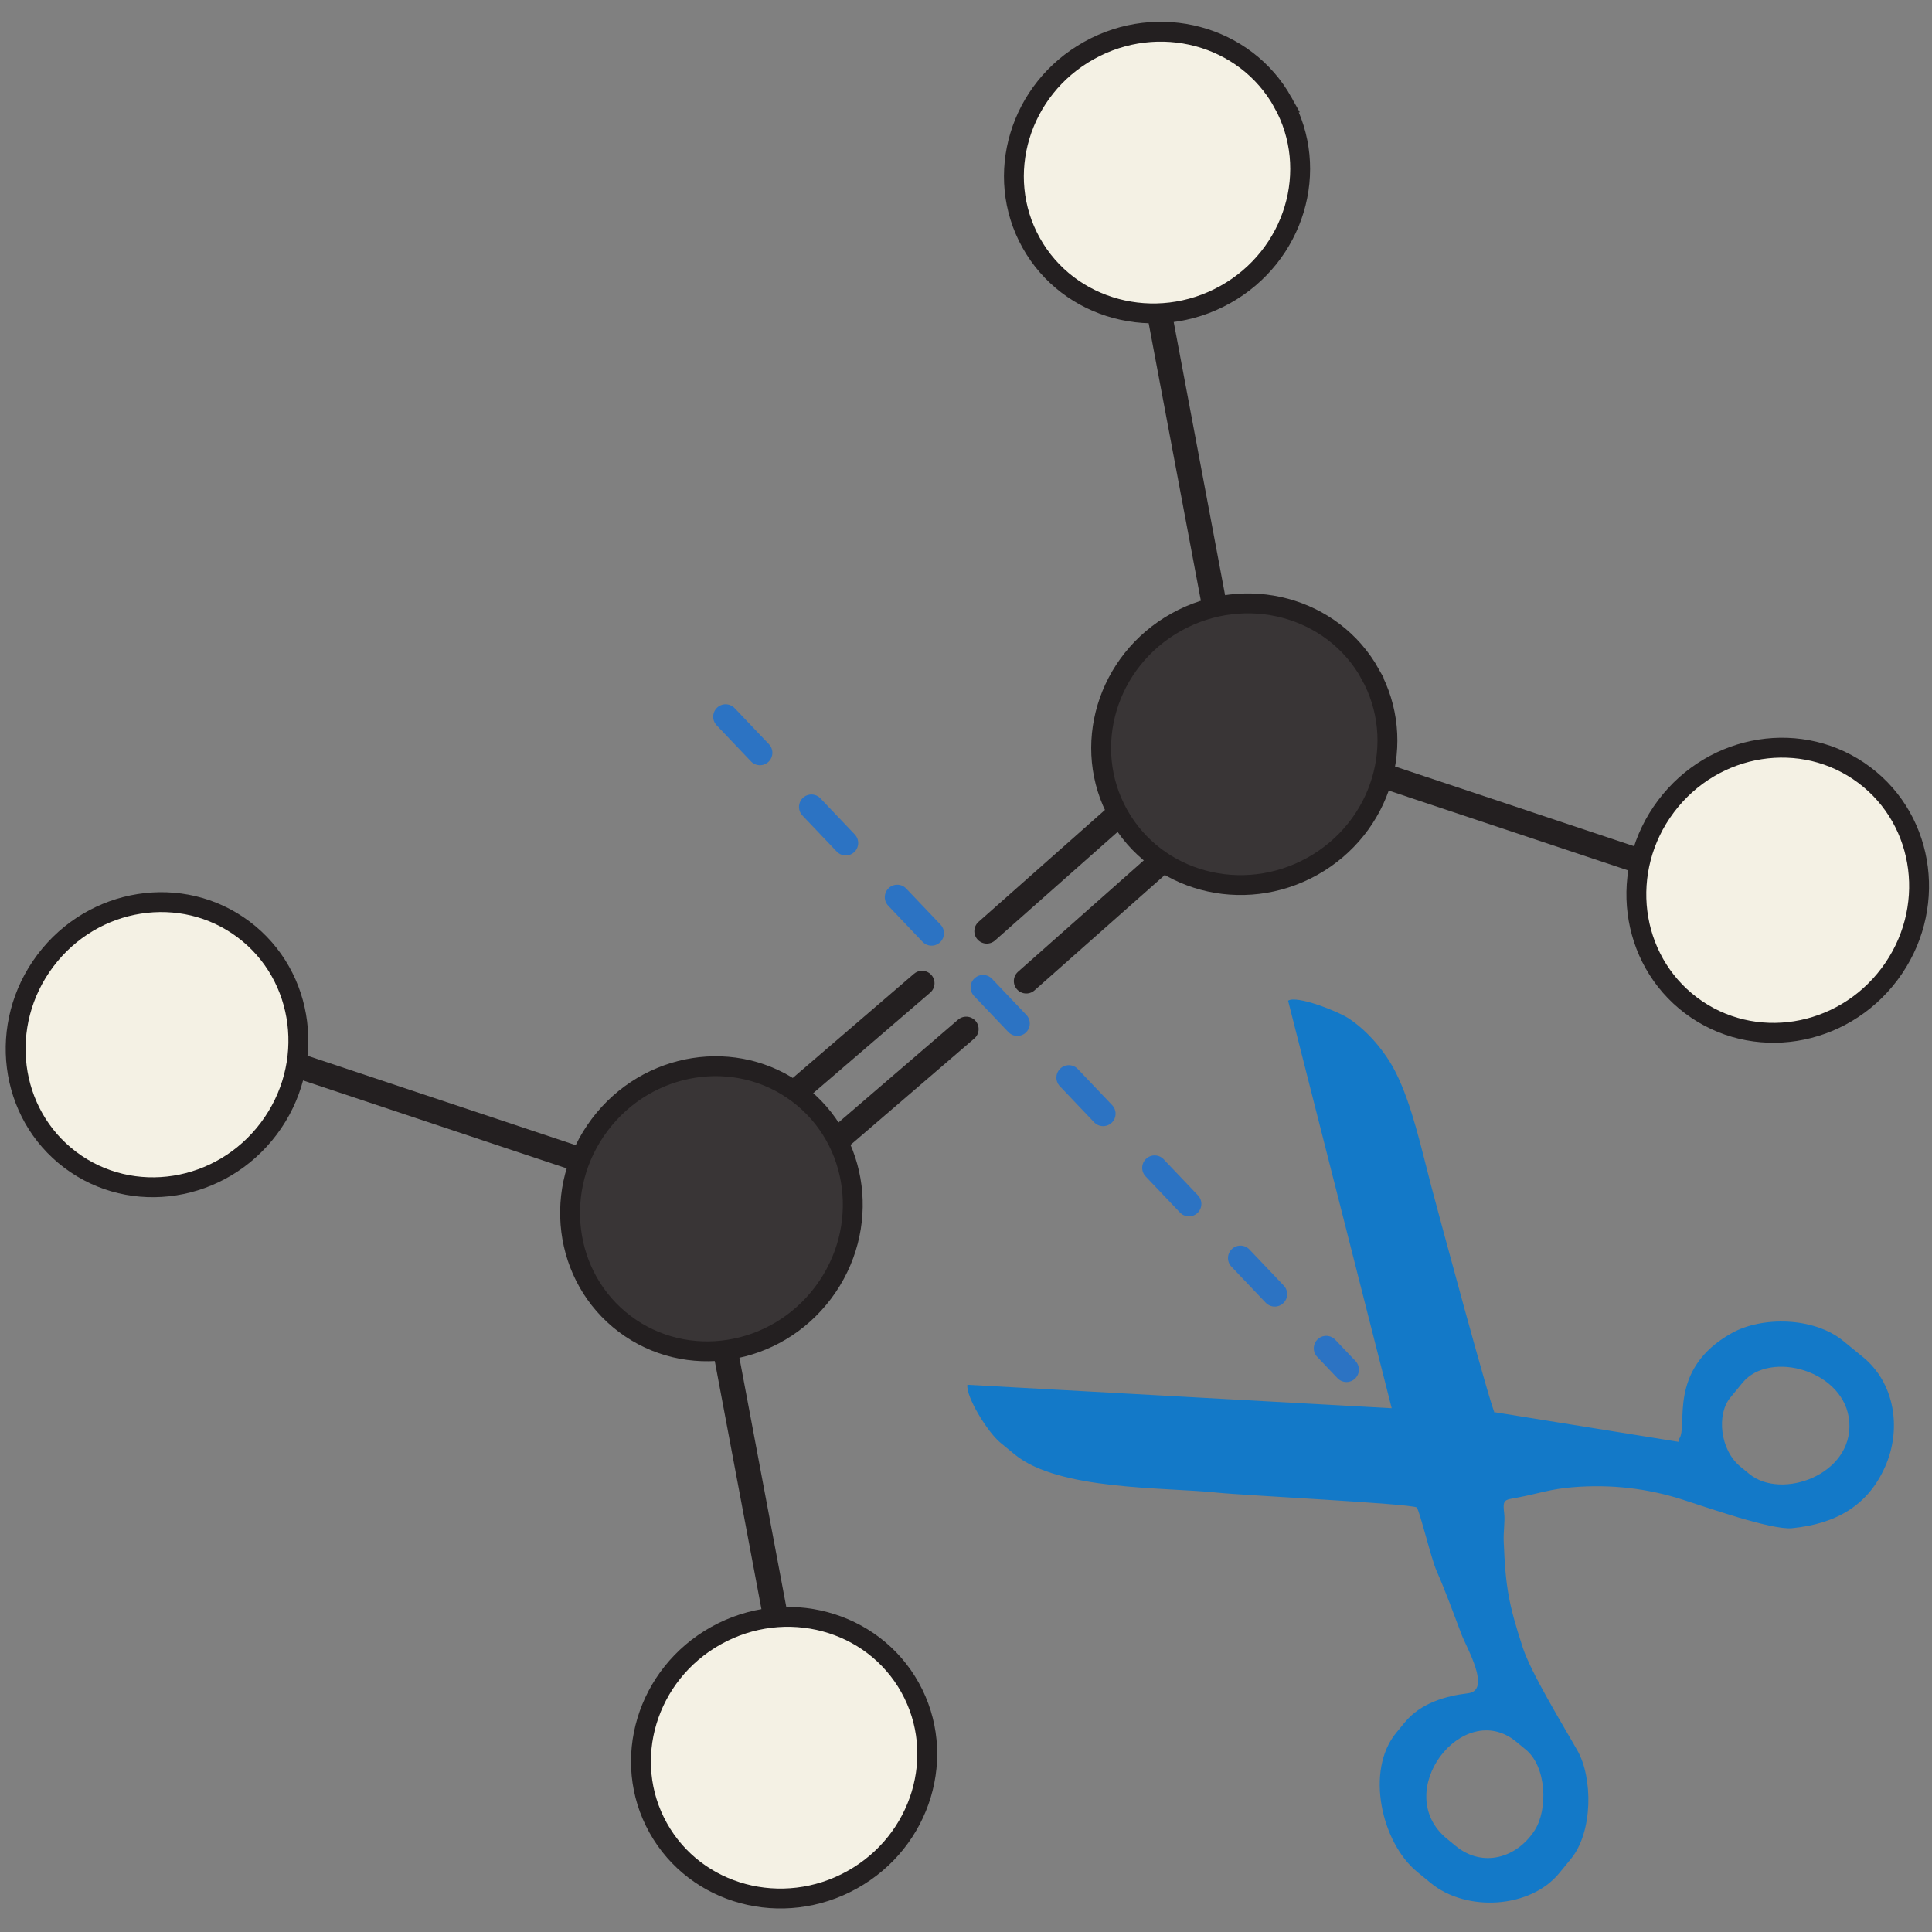 <?xml version="1.0" encoding="UTF-8" standalone="no"?>
<!-- Created with Inkscape (http://www.inkscape.org/) -->

<svg
   xmlns:dc="http://purl.org/dc/elements/1.1/"
   xmlns:cc="http://creativecommons.org/ns#"
   xmlns:rdf="http://www.w3.org/1999/02/22-rdf-syntax-ns#"
   xmlns:svg="http://www.w3.org/2000/svg"
   xmlns="http://www.w3.org/2000/svg"
   xmlns:sodipodi="http://sodipodi.sourceforge.net/DTD/sodipodi-0.dtd"
   xmlns:inkscape="http://www.inkscape.org/namespaces/inkscape"
   width="128"
   height="128"
   id="svg3540"
   version="1.1"
   inkscape:version="0.48.3.1 r9886"
   sodipodi:docname="logo.svg"
   inkscape:export-filename="/home/toon/unief/research/code/toon/hipart/doc/logo.png"
   inkscape:export-xdpi="90"
   inkscape:export-ydpi="90">
  <rect width="100%" height="100%" fill="#808080" stroke="none"/>
  <defs
     id="defs3542" />
  <sodipodi:namedview
     id="base"
     pagecolor="#ffffff"
     bordercolor="#666666"
     borderopacity="1.0"
     inkscape:pageopacity="0"
     inkscape:pageshadow="2"
     inkscape:zoom="5.671875"
     inkscape:cx="64"
     inkscape:cy="64"
     inkscape:document-units="px"
     inkscape:current-layer="layer1"
     showgrid="false"
     units="px"
     fit-margin-top="0.5"
     fit-margin-left="0.5"
     fit-margin-bottom="0.5"
     fit-margin-right="0.5"
     inkscape:window-width="1215"
     inkscape:window-height="1000"
     inkscape:window-x="65"
     inkscape:window-y="24"
     inkscape:window-maximized="1" />
  <g
     inkscape:label="Layer 1"
     inkscape:groupmode="layer"
     id="layer1"
     transform="translate(-319.439,-459.192)">
    <g
       id="g4431"
       transform="matrix(1.683,0,0,1.683,-247.574,-372.615)">
      <g
         transform="matrix(1.091,1.936,1.936,-1.091,-42.656,1207.197)"
         id="g3079">
        <path
           id="path3081"
           style="fill:none;stroke:#231f20;stroke-width:0.44;stroke-linecap:butt;stroke-linejoin:miter;stroke-miterlimit:22.926;stroke-opacity:1;stroke-dasharray:none"
           d="m -172.098,320.502 4.746,4.297"
           inkscape:connector-curvature="0" />
      </g>
      <g
         transform="matrix(1.776,1.335,1.335,-1.776,-42.656,1207.197)"
         id="g3083">
        <path
           id="path3085"
           style="fill:#f4f1e4;fill-opacity:1;fill-rule:evenodd;stroke:#231f20;stroke-width:0.352;stroke-linecap:butt;stroke-linejoin:miter;stroke-miterlimit:22.926;stroke-opacity:1;stroke-dasharray:none"
           d="m -21.599,368.025 c 1.367,3e-4 2.476,-1.143 2.476,-2.554 0,-1.41 -1.109,-2.554 -2.476,-2.554 -1.367,0 -2.477,1.143 -2.476,2.554 0,1.41 1.109,2.554 2.476,2.554 z"
           inkscape:connector-curvature="0" />
      </g>
      <g
         transform="matrix(-0.746,1.161,-1.161,-0.746,-42.656,1207.197)"
         id="g3091">
        <path
           id="path3093"
           style="fill:none;stroke:#231f20;stroke-width:0.709;stroke-linecap:round;stroke-linejoin:miter;stroke-miterlimit:22.926;stroke-opacity:1;stroke-dasharray:none"
           d="m -580.33,6.794 4.729,1.334"
           inkscape:connector-curvature="0" />
      </g>
      <g
         transform="matrix(-0.746,1.161,-1.161,-0.746,-42.656,1207.197)"
         id="g3095">
        <path
           id="path3097"
           style="fill:none;stroke:#231f20;stroke-width:0.709;stroke-linecap:round;stroke-linejoin:miter;stroke-miterlimit:22.926;stroke-opacity:1;stroke-dasharray:none"
           d="m -580.918,8.511 4.729,1.334"
           inkscape:connector-curvature="0" />
      </g>
      <path
         id="path3099"
         style="fill:#1379c8;fill-opacity:1;fill-rule:evenodd;stroke:none"
         d="m 396.965,563.111 c 0.841,0.691 0.87,2.379 0.359,3.175 -0.714,1.112 -2.061,1.487 -3.111,0.625 l -0.346,-0.284 c -2.236,-1.835 0.629,-5.544 2.72,-3.826 l 0.377,0.31 z m 8.538,-14.438 c 1.073,-1.307 4.064,-0.479 4.203,1.553 0.141,2.068 -2.669,3.079 -3.938,2.037 l -0.346,-0.284 c -0.826,-0.678 -0.932,-2.072 -0.41,-2.708 l 0.491,-0.598 z m 4.731,-1.016 -0.755,-0.62 c -1.181,-0.97 -3.228,-0.972 -4.399,-0.319 -2.588,1.443 -1.692,3.699 -2.079,4.169 l -0.018,0.113 -7.215,-1.163 -0.009,0.057 c -0.139,-0.143 -2.247,-7.959 -2.516,-8.98 -0.384,-1.46 -0.749,-3.178 -1.395,-4.462 -0.394,-0.785 -1.079,-1.611 -1.835,-2.111 -0.449,-0.298 -2.07,-0.932 -2.4,-0.707 l 4.079,16.043 -16.704,-0.923 c -0.065,0.462 0.791,1.862 1.298,2.278 l 0.566,0.465 c 1.733,1.423 5.903,1.284 7.957,1.501 1.07,0.113 7.545,0.428 7.868,0.584 0.11,0.113 0.572,2.026 0.781,2.498 0.337,0.761 0.707,1.771 0.984,2.506 0.195,0.517 1.189,2.2 0.254,2.312 -0.87,0.104 -1.86,0.379 -2.493,1.149 l -0.335,0.408 c -1.227,1.494 -0.574,4.325 0.825,5.473 l 0.535,0.439 c 1.406,1.155 3.917,1.002 5.054,-0.382 l 0.465,-0.567 c 0.869,-1.058 0.87,-3.19 0.25,-4.277 -0.581,-1.02 -1.818,-3.041 -2.145,-4.041 -0.568,-1.738 -0.679,-2.409 -0.751,-4.179 -0.015,-0.37 0.052,-0.818 0.022,-1.073 -0.072,-0.609 -0.004,-0.554 0.566,-0.663 0.766,-0.146 1.244,-0.325 2.102,-0.397 1.576,-0.132 3.005,0.062 4.298,0.469 0.931,0.293 3.544,1.223 4.364,1.142 1.689,-0.167 3.035,-0.867 3.719,-2.555 0.562,-1.387 0.34,-3.142 -0.936,-4.189"
         inkscape:connector-curvature="0" />
      <g
         transform="matrix(-1.082,-1.941,1.941,-1.082,-42.656,1207.197)"
         id="g3101">
        <path
           id="path3103"
           style="fill:#393536;fill-opacity:1;fill-rule:evenodd;stroke:#231f20;stroke-width:0.352;stroke-linecap:butt;stroke-linejoin:miter;stroke-miterlimit:22.926;stroke-opacity:1;stroke-dasharray:none"
           d="m 174.82,320.792 c 1.367,0 2.476,-1.143 2.476,-2.554 0,-1.41 -1.109,-2.554 -2.476,-2.554 -1.367,0 -2.476,1.143 -2.476,2.554 0,1.41 1.109,2.554 2.476,2.553 z"
           inkscape:connector-curvature="0" />
      </g>
      <g
         transform="matrix(-1.77,-1.343,1.343,-1.77,-42.656,1207.197)"
         id="g3105">
        <path
           id="path3107"
           style="fill:none;stroke:#231f20;stroke-width:0.44;stroke-linecap:butt;stroke-linejoin:miter;stroke-miterlimit:22.926;stroke-opacity:1;stroke-dasharray:none"
           d="m 34.112,363.231 4.746,4.297"
           inkscape:connector-curvature="0" />
      </g>
      <g
         transform="matrix(1.252,-0.582,-0.582,-1.252,-42.656,1207.197)"
         id="g3109">
        <path
           id="path3111"
           style="fill:none;stroke:#2c73c3;stroke-width:0.709;stroke-linecap:round;stroke-linejoin:miter;stroke-miterlimit:22.926;stroke-opacity:1;stroke-dasharray:1.42, 2.13;stroke-dashoffset:0"
           d="m 477.118,325.128 8.205,-24.343"
           inkscape:connector-curvature="0" />
      </g>
      <g
         transform="matrix(-1.082,-1.941,1.941,-1.082,-42.656,1207.197)"
         id="g3113">
        <path
           id="path3115"
           style="fill:#f4f1e4;fill-opacity:1;fill-rule:evenodd;stroke:#231f20;stroke-width:0.352;stroke-linecap:butt;stroke-linejoin:miter;stroke-miterlimit:22.926;stroke-opacity:1;stroke-dasharray:none"
           d="m 184.418,324.372 c 1.368,0 2.477,-1.143 2.476,-2.553 3e-4,-1.41 -1.109,-2.554 -2.476,-2.554 -1.367,0 -2.476,1.143 -2.476,2.554 0,1.41 1.109,2.553 2.476,2.553 z"
           inkscape:connector-curvature="0" />
      </g>
      <g
         transform="matrix(1.77,1.343,-1.343,1.77,-42.656,1207.197)"
         id="g3117">
        <path
           id="path3119"
           style="fill:none;stroke:#231f20;stroke-width:0.44;stroke-linecap:butt;stroke-linejoin:miter;stroke-miterlimit:22.926;stroke-opacity:1;stroke-dasharray:none"
           d="m -33.58,-347.972 4.746,4.297"
           inkscape:connector-curvature="0" />
      </g>
      <g
         transform="matrix(1.082,1.941,-1.941,1.082,-42.656,1207.197)"
         id="g3121">
        <path
           id="path3123"
           style="fill:#f4f1e4;fill-opacity:1;fill-rule:evenodd;stroke:#231f20;stroke-width:0.352;stroke-linecap:butt;stroke-linejoin:miter;stroke-miterlimit:22.926;stroke-opacity:1;stroke-dasharray:none"
           d="m -163.108,-299.822 c 1.367,-3e-4 2.476,-1.144 2.476,-2.554 0,-1.41 -1.109,-2.554 -2.476,-2.554 -1.367,0 -2.476,1.143 -2.476,2.554 0,1.41 1.109,2.554 2.476,2.554 z"
           inkscape:connector-curvature="0" />
      </g>
      <g
         transform="matrix(1.252,-0.582,-0.582,-1.252,-42.656,1207.197)"
         id="g3125">
        <path
           id="path3127"
           style="fill:none;stroke:#231f20;stroke-width:0.709;stroke-linecap:round;stroke-linejoin:miter;stroke-miterlimit:22.926;stroke-opacity:1;stroke-dasharray:none"
           d="m 474.854,312.826 4.729,1.334"
           inkscape:connector-curvature="0" />
      </g>
      <g
         transform="matrix(1.252,-0.582,-0.582,-1.252,-42.656,1207.197)"
         id="g3129">
        <path
           id="path3131"
           style="fill:none;stroke:#231f20;stroke-width:0.709;stroke-linecap:round;stroke-linejoin:miter;stroke-miterlimit:22.926;stroke-opacity:1;stroke-dasharray:none"
           d="m 474.265,314.543 4.729,1.333"
           inkscape:connector-curvature="0" />
      </g>
      <g
         transform="matrix(-1.776,-1.335,-1.335,1.776,-42.656,1207.197)"
         id="g3133">
        <path
           id="path3135"
           style="fill:#393536;fill-opacity:1;fill-rule:evenodd;stroke:#231f20;stroke-width:0.352;stroke-linecap:butt;stroke-linejoin:miter;stroke-miterlimit:22.926;stroke-opacity:1;stroke-dasharray:none"
           d="m 33.31,-347.054 c 1.367,-3e-4 2.477,-1.144 2.476,-2.554 0,-1.41 -1.109,-2.554 -2.476,-2.554 -1.367,0 -2.476,1.143 -2.476,2.554 0,1.41 1.109,2.554 2.476,2.554 z"
           inkscape:connector-curvature="0" />
      </g>
      <g
         transform="matrix(-1.091,-1.936,-1.936,1.091,-42.656,1207.197)"
         id="g3137">
        <path
           id="path3139"
           style="fill:none;stroke:#231f20;stroke-width:0.44;stroke-linecap:butt;stroke-linejoin:miter;stroke-miterlimit:22.926;stroke-opacity:1;stroke-dasharray:none"
           d="m 172.631,-305.242 4.746,4.297"
           inkscape:connector-curvature="0" />
      </g>
      <g
         transform="matrix(-1.776,-1.335,-1.335,1.776,-42.656,1207.197)"
         id="g3141">
        <path
           id="path3143"
           style="fill:#f4f1e4;fill-opacity:1;fill-rule:evenodd;stroke:#231f20;stroke-width:0.352;stroke-linecap:butt;stroke-linejoin:miter;stroke-miterlimit:22.926;stroke-opacity:1;stroke-dasharray:none"
           d="m 42.909,-343.475 c 1.367,0 2.476,-1.143 2.476,-2.554 0,-1.41 -1.109,-2.554 -2.476,-2.554 -1.367,0 -2.476,1.143 -2.476,2.554 0,1.41 1.109,2.554 2.476,2.554 z"
           inkscape:connector-curvature="0" />
      </g>
    </g>
  </g>
</svg>
